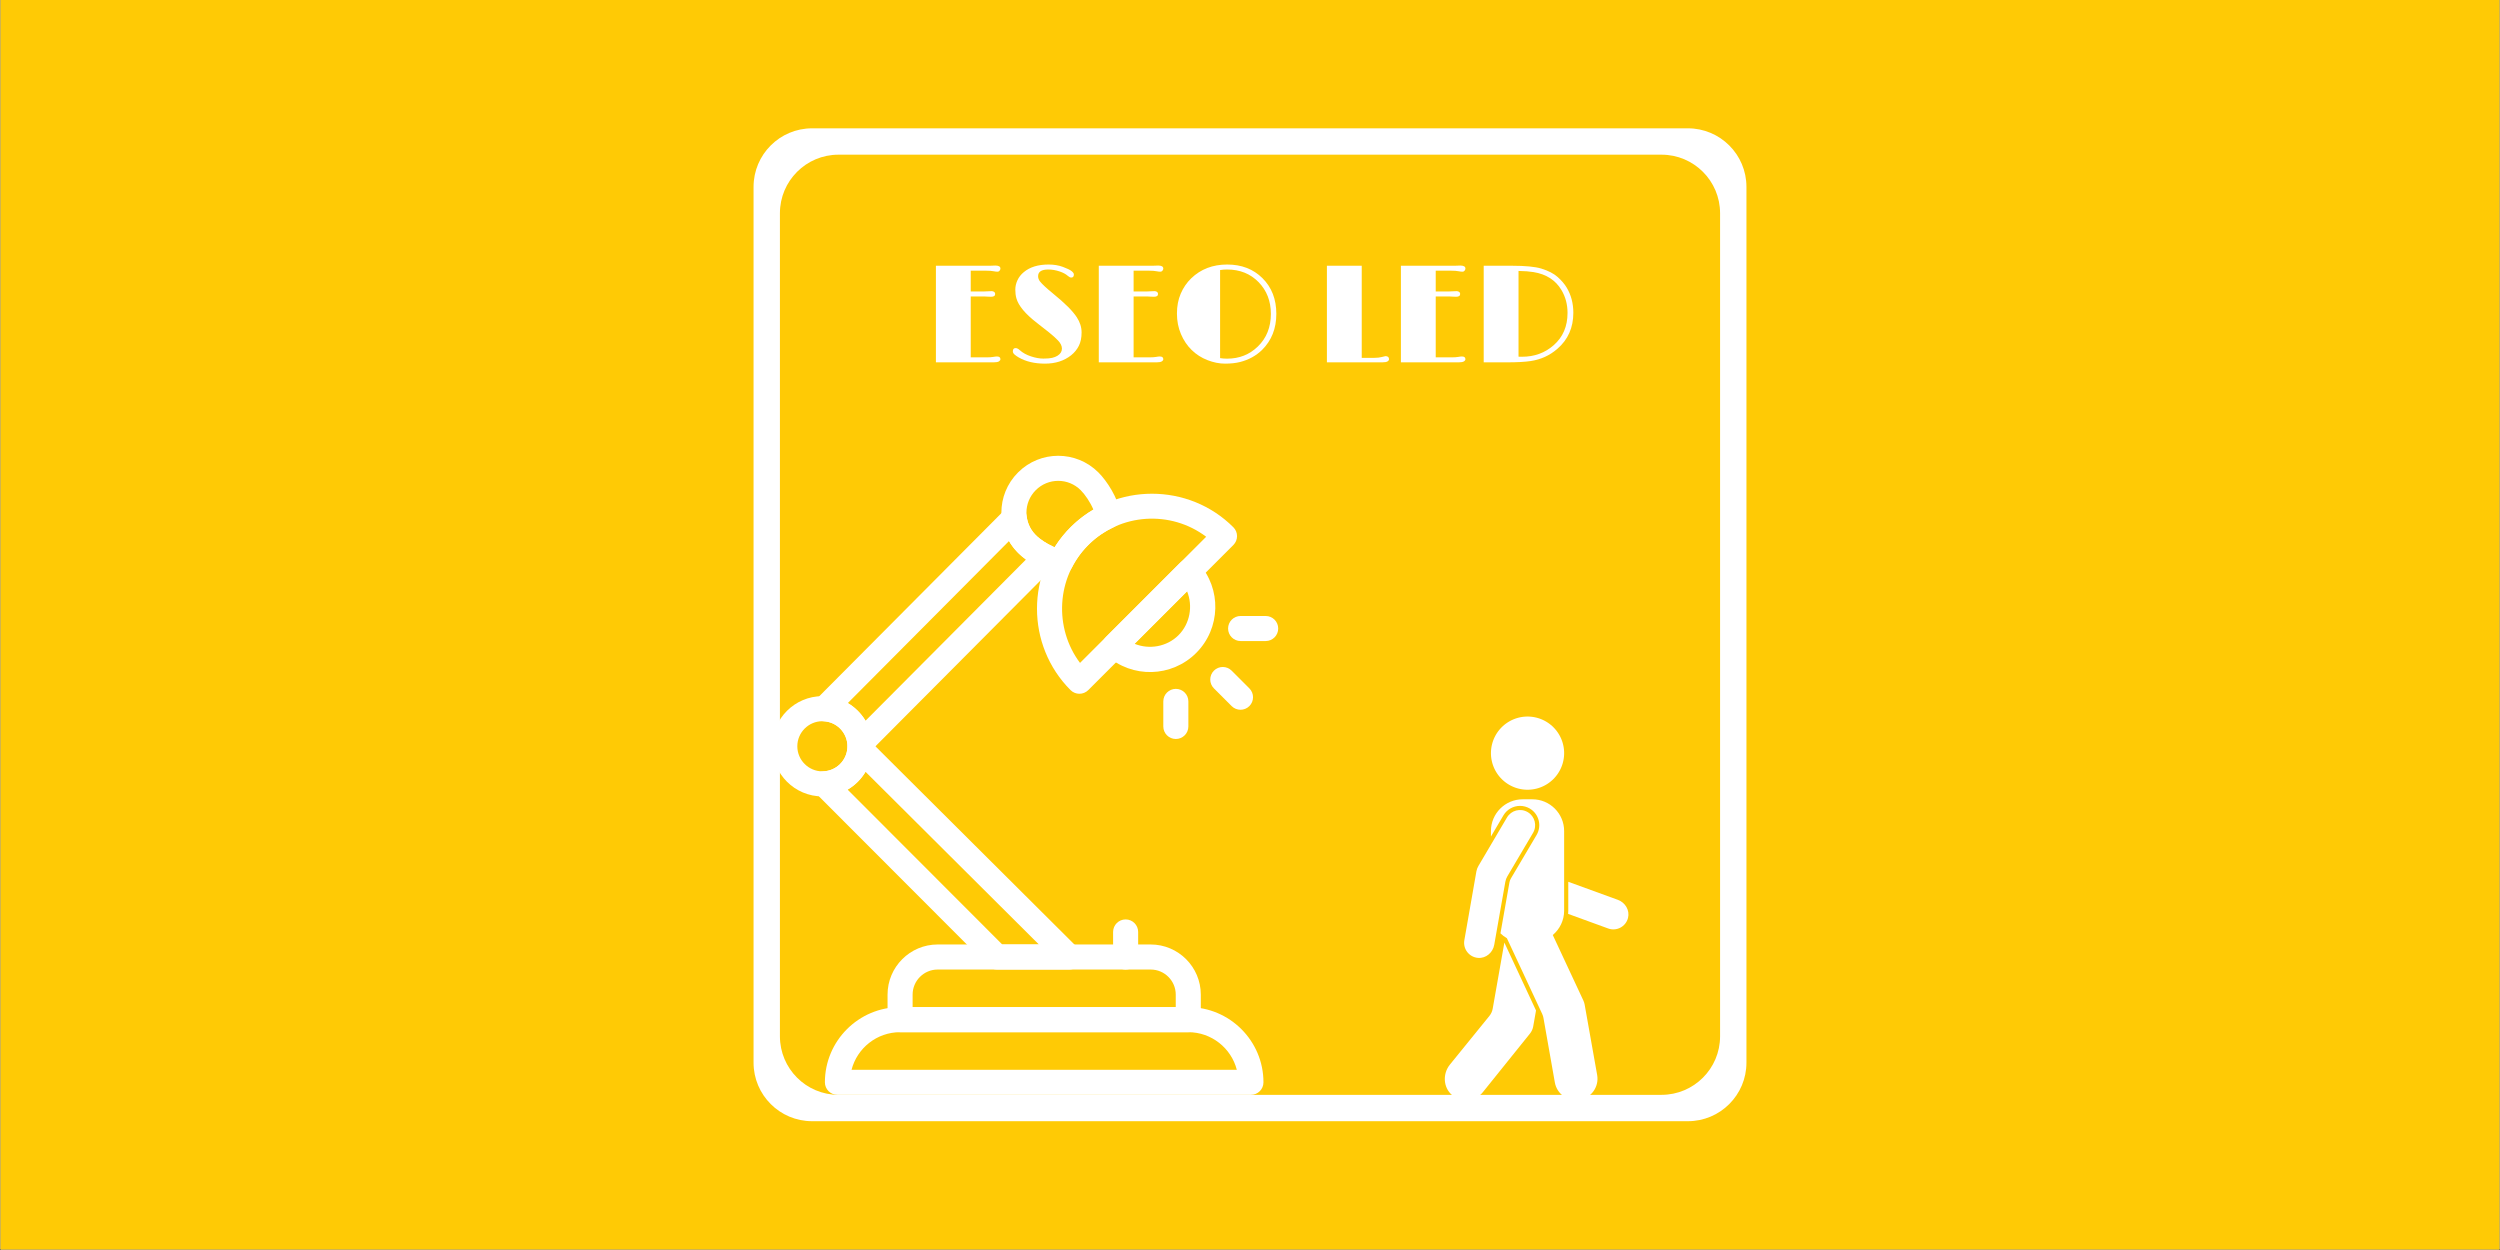 <svg xmlns="http://www.w3.org/2000/svg" xmlns:xlink="http://www.w3.org/1999/xlink" width="6912" zoomAndPan="magnify" viewBox="0 0 5184 2592" height="3456" preserveAspectRatio="xMidYMid meet" version="1.0"><rect x="0" y="0" width="5184" height="2592" fill="#333333" stroke="none"/><defs><g/><clipPath id="f2d99a98cc"><path d="M 1562.57 266.074 L 3621.43 266.074 L 3621.43 2324.93 L 1562.57 2324.93 Z M 1562.57 266.074 " clip-rule="nonzero"/></clipPath><clipPath id="af997898c8"><path d="M 1684.023 266.074 L 3499.973 266.074 C 3567.051 266.074 3621.426 320.449 3621.426 387.527 L 3621.426 2203.477 C 3621.426 2270.551 3567.051 2324.93 3499.973 2324.93 L 1684.023 2324.93 C 1616.949 2324.93 1562.57 2270.551 1562.57 2203.477 L 1562.57 387.527 C 1562.57 320.449 1616.949 266.074 1684.023 266.074 Z M 1684.023 266.074 " clip-rule="nonzero"/></clipPath><clipPath id="afd29919b6"><path d="M 1617.242 320.742 L 3566.758 320.742 L 3566.758 2270.258 L 1617.242 2270.258 Z M 1617.242 320.742 " clip-rule="nonzero"/></clipPath><clipPath id="363f338ab1"><path d="M 1738.695 320.742 L 3445.305 320.742 C 3512.383 320.742 3566.758 375.121 3566.758 442.195 L 3566.758 2148.805 C 3566.758 2215.883 3512.383 2270.258 3445.305 2270.258 L 1738.695 2270.258 C 1671.617 2270.258 1617.242 2215.883 1617.242 2148.805 L 1617.242 442.195 C 1617.242 375.121 1671.617 320.742 1738.695 320.742 Z M 1738.695 320.742 " clip-rule="nonzero"/></clipPath><clipPath id="ab7018716a"><path d="M 1710 2088 L 2620 2088 L 2620 2270.438 L 1710 2270.438 Z M 1710 2088 " clip-rule="nonzero"/></clipPath><clipPath id="3d478acb42"><path d="M 3091 1485.742 L 3244 1485.742 L 3244 1638 L 3091 1638 Z M 3091 1485.742 " clip-rule="nonzero"/></clipPath></defs><path fill="#ffffff" d="M 1 0 L 5183 0 L 5183 2591 L 1 2591 Z M 1 0 " fill-opacity="1" fill-rule="nonzero"/><path fill="#ffca05" d="M 1 0 L 5183 0 L 5183 2591 L 1 2591 Z M 1 0 " fill-opacity="1" fill-rule="nonzero"/><g clip-path="url(#f2d99a98cc)"><g clip-path="url(#af997898c8)"><path fill="#ffffff" d="M 1562.57 266.074 L 3621.426 266.074 L 3621.426 2324.93 L 1562.57 2324.93 Z M 1562.57 266.074 " fill-opacity="1" fill-rule="nonzero"/></g></g><g clip-path="url(#afd29919b6)"><g clip-path="url(#363f338ab1)"><path fill="#ffca05" d="M 1617.242 320.742 L 3566.758 320.742 L 3566.758 2270.258 L 1617.242 2270.258 Z M 1617.242 320.742 " fill-opacity="1" fill-rule="nonzero"/></g></g><g clip-path="url(#ab7018716a)"><path fill="#ffffff" d="M 2593.922 2270.262 L 1736.496 2270.262 C 1722.148 2270.262 1710.512 2258.629 1710.512 2244.277 C 1710.512 2158.316 1780.449 2088.383 1866.41 2088.383 L 2464.008 2088.383 C 2549.969 2088.383 2619.906 2158.316 2619.906 2244.277 C 2619.906 2258.629 2608.273 2270.262 2593.922 2270.262 Z M 1765.77 2218.297 L 2564.652 2218.297 C 2553.09 2173.52 2512.352 2140.348 2464.012 2140.348 L 1866.41 2140.348 C 1818.07 2140.348 1777.332 2173.52 1765.77 2218.297 Z M 1765.77 2218.297 " fill-opacity="1" fill-rule="nonzero"/></g><path fill="#ffffff" d="M 2553.934 1464.16 L 2517.188 1427.414 C 2507.043 1417.266 2507.043 1400.816 2517.188 1390.668 C 2527.344 1380.523 2543.789 1380.527 2553.938 1390.668 L 2590.68 1427.414 C 2600.828 1437.562 2600.828 1454.012 2590.68 1464.16 C 2580.527 1474.309 2564.086 1474.305 2553.934 1464.16 Z M 2553.934 1464.16 " fill-opacity="1" fill-rule="nonzero"/><path fill="#ffffff" d="M 2624.5 1329.27 L 2572.535 1329.27 C 2558.188 1329.27 2546.555 1317.637 2546.555 1303.285 C 2546.555 1288.938 2558.188 1277.305 2572.535 1277.305 L 2624.5 1277.305 C 2638.852 1277.305 2650.484 1288.938 2650.484 1303.285 C 2650.484 1317.633 2638.848 1329.27 2624.5 1329.27 Z M 2624.5 1329.27 " fill-opacity="1" fill-rule="nonzero"/><path fill="#ffffff" d="M 2438.215 1532.371 C 2423.867 1532.371 2412.23 1520.742 2412.23 1506.391 L 2412.23 1454.426 C 2412.23 1440.078 2423.867 1428.441 2438.215 1428.441 C 2452.562 1428.441 2464.195 1440.078 2464.195 1454.426 L 2464.195 1506.391 C 2464.195 1520.738 2452.562 1532.371 2438.215 1532.371 Z M 2438.215 1532.371 " fill-opacity="1" fill-rule="nonzero"/><path fill="#ffffff" d="M 2217.148 2010.434 L 2067.484 2010.434 C 2060.59 2010.434 2053.977 2007.691 2049.102 2002.812 L 1690.508 1643.711 C 1683.234 1636.43 1680.945 1625.543 1684.672 1615.949 C 1688.398 1606.355 1697.43 1599.863 1707.711 1599.398 C 1734.34 1598.184 1755.594 1577.207 1757.148 1550.602 C 1757.746 1540.395 1764.27 1531.484 1773.824 1527.84 C 1783.383 1524.191 1794.176 1526.492 1801.422 1533.707 L 2235.484 1966.043 C 2242.938 1973.469 2245.18 1984.648 2241.16 1994.371 C 2237.148 2004.094 2227.668 2010.434 2217.148 2010.434 Z M 2078.262 1958.469 L 2154.246 1958.469 L 1794.809 1600.465 C 1785.789 1615.742 1772.965 1628.477 1757.625 1637.387 Z M 2078.262 1958.469 " fill-opacity="1" fill-rule="nonzero"/><path fill="#ffffff" d="M 2464.008 2140.348 L 1866.41 2140.348 C 1852.062 2140.348 1840.426 2128.715 1840.426 2114.367 L 1840.426 2062.402 C 1840.426 2005.094 1887.051 1958.469 1944.355 1958.469 L 2386.062 1958.469 C 2443.367 1958.469 2489.992 2005.094 2489.992 2062.402 L 2489.992 2114.367 C 2489.992 2128.715 2478.359 2140.348 2464.008 2140.348 Z M 1892.391 2088.383 L 2438.027 2088.383 L 2438.027 2062.402 C 2438.027 2033.746 2414.715 2010.434 2386.062 2010.434 L 1944.355 2010.434 C 1915.703 2010.434 1892.391 2033.746 1892.391 2062.402 Z M 1892.391 2088.383 " fill-opacity="1" fill-rule="nonzero"/><path fill="#ffffff" d="M 2334.098 2010.434 C 2319.75 2010.434 2308.113 1998.805 2308.113 1984.453 L 2308.113 1932.488 C 2308.113 1918.141 2319.75 1906.504 2334.098 1906.504 C 2348.445 1906.504 2360.078 1918.141 2360.078 1932.488 L 2360.078 1984.453 C 2360.078 1998.805 2348.445 2010.434 2334.098 2010.434 Z M 2334.098 2010.434 " fill-opacity="1" fill-rule="nonzero"/><path fill="#ffffff" d="M 1705.289 1651.426 C 1647.98 1651.426 1601.359 1604.801 1601.359 1547.496 C 1601.359 1490.188 1647.98 1443.562 1705.289 1443.562 C 1762.594 1443.562 1809.219 1490.188 1809.219 1547.496 C 1809.219 1604.801 1762.594 1651.426 1705.289 1651.426 Z M 1705.289 1495.531 C 1676.633 1495.531 1653.324 1518.84 1653.324 1547.496 C 1653.324 1576.148 1676.633 1599.461 1705.289 1599.461 C 1733.941 1599.461 1757.254 1576.148 1757.254 1547.496 C 1757.254 1518.84 1733.945 1495.531 1705.289 1495.531 Z M 1705.289 1495.531 " fill-opacity="1" fill-rule="nonzero"/><path fill="#ffffff" d="M 1783.098 1569.039 C 1769.34 1569.039 1757.938 1558.281 1757.164 1544.516 C 1755.68 1518.086 1734.629 1497.066 1708.203 1495.621 C 1697.98 1495.059 1689.043 1488.547 1685.371 1478.988 C 1681.699 1469.43 1683.988 1458.609 1691.207 1451.348 L 2084.754 1055.824 C 2091.77 1048.77 2102.195 1046.34 2111.613 1049.578 C 2121.027 1052.812 2127.762 1061.133 2128.965 1071.012 C 2130.895 1086.84 2138.34 1101.379 2151.195 1112.781 C 2157.375 1118.445 2168.395 1126.027 2180.355 1131.758 C 2196.465 1139.469 2200.184 1160.832 2187.555 1173.523 L 1801.516 1561.387 C 1796.551 1566.375 1789.887 1569.039 1783.098 1569.039 Z M 1758.02 1457.871 C 1773.156 1466.773 1785.82 1479.402 1794.762 1494.512 L 2127.398 1160.293 C 2112.805 1149.488 2101.352 1137.578 2092.285 1121.926 Z M 1758.02 1457.871 " fill-opacity="1" fill-rule="nonzero"/><path fill="#ffffff" d="M 2294.082 1358.68 C 2283.062 1348.73 2282.59 1331.555 2293.121 1321.02 L 2447.543 1166.598 C 2457.922 1156.219 2475.129 1156.402 2485.203 1167.562 C 2533.512 1221.09 2531.422 1302.949 2480.449 1353.922 C 2429.637 1404.73 2347.789 1407.148 2294.082 1358.68 Z M 2352.645 1334.984 C 2382.98 1347.367 2419.617 1341.262 2443.703 1317.176 C 2467.789 1293.094 2473.879 1256.461 2461.512 1226.121 Z M 2352.645 1334.984 " fill-opacity="1" fill-rule="nonzero"/><path fill="#ffffff" d="M 2194.527 1191.059 C 2165.953 1185.688 2132.387 1167.707 2111.004 1146.324 C 2064.953 1100.266 2064.941 1025.723 2111.004 979.664 C 2157.062 933.609 2231.602 933.602 2277.664 979.664 C 2295.605 997.605 2317.766 1031.902 2324.008 1064.801 C 2326.227 1076.5 2320.215 1088.211 2309.414 1093.219 C 2272.812 1110.199 2241.773 1139.184 2222.523 1177.254 C 2217.238 1187.688 2205.746 1193.184 2194.527 1191.059 Z M 2147.75 1016.41 C 2122.004 1042.148 2121.996 1083.824 2147.75 1109.574 C 2157.574 1119.402 2172.559 1128.812 2186.938 1134.699 C 2207.031 1102.688 2234.613 1075.867 2267.281 1056.691 C 2260.645 1041.168 2250.078 1025.57 2240.914 1016.41 C 2215.168 990.66 2173.5 990.66 2147.75 1016.41 Z M 2147.75 1016.41 " fill-opacity="1" fill-rule="nonzero"/><path fill="#ffffff" d="M 2219.883 1431.004 C 2127.109 1338.23 2127.121 1186.117 2219.883 1093.359 C 2312.66 1000.586 2464.766 1000.605 2557.523 1093.359 C 2567.672 1103.508 2567.672 1119.957 2557.523 1130.105 L 2256.629 1431.004 C 2246.477 1441.152 2230.031 1441.152 2219.883 1431.004 Z M 2256.629 1130.105 C 2189.113 1197.625 2185.852 1303.316 2239.539 1374.605 L 2501.133 1113.008 C 2427.887 1057.727 2323.117 1063.613 2256.629 1130.105 Z M 2256.629 1130.105 " fill-opacity="1" fill-rule="nonzero"/><g clip-path="url(#3d478acb42)"><path fill="#ffffff" d="M 3243.402 1561.703 C 3243.402 1562.945 3243.371 1564.188 3243.309 1565.43 C 3243.25 1566.668 3243.156 1567.906 3243.035 1569.145 C 3242.914 1570.379 3242.762 1571.609 3242.578 1572.84 C 3242.398 1574.07 3242.184 1575.293 3241.941 1576.512 C 3241.699 1577.727 3241.43 1578.941 3241.125 1580.145 C 3240.824 1581.348 3240.492 1582.547 3240.133 1583.734 C 3239.773 1584.922 3239.383 1586.102 3238.965 1587.273 C 3238.547 1588.441 3238.098 1589.598 3237.625 1590.746 C 3237.148 1591.895 3236.645 1593.031 3236.113 1594.152 C 3235.582 1595.273 3235.023 1596.383 3234.438 1597.48 C 3233.855 1598.574 3233.242 1599.656 3232.602 1600.723 C 3231.965 1601.785 3231.301 1602.836 3230.609 1603.867 C 3229.922 1604.902 3229.207 1605.914 3228.465 1606.914 C 3227.727 1607.91 3226.961 1608.891 3226.172 1609.852 C 3225.387 1610.809 3224.574 1611.75 3223.742 1612.672 C 3222.906 1613.59 3222.051 1614.488 3221.172 1615.367 C 3220.293 1616.246 3219.395 1617.102 3218.473 1617.938 C 3217.555 1618.77 3216.613 1619.582 3215.652 1620.371 C 3214.695 1621.156 3213.715 1621.922 3212.719 1622.66 C 3211.719 1623.402 3210.703 1624.117 3209.672 1624.809 C 3208.641 1625.496 3207.59 1626.16 3206.523 1626.801 C 3205.461 1627.438 3204.379 1628.051 3203.285 1628.637 C 3202.188 1629.223 3201.078 1629.781 3199.957 1630.309 C 3198.832 1630.84 3197.699 1631.344 3196.551 1631.82 C 3195.402 1632.297 3194.246 1632.742 3193.074 1633.16 C 3191.906 1633.578 3190.727 1633.969 3189.539 1634.328 C 3188.352 1634.691 3187.152 1635.02 3185.949 1635.324 C 3184.742 1635.625 3183.531 1635.895 3182.312 1636.137 C 3181.094 1636.383 3179.871 1636.594 3178.645 1636.777 C 3177.414 1636.957 3176.184 1637.109 3174.945 1637.23 C 3173.711 1637.352 3172.473 1637.445 3171.23 1637.504 C 3169.992 1637.566 3168.75 1637.598 3167.508 1637.598 C 3166.266 1637.598 3165.023 1637.566 3163.785 1637.504 C 3162.543 1637.445 3161.305 1637.352 3160.07 1637.23 C 3158.832 1637.109 3157.602 1636.957 3156.371 1636.777 C 3155.145 1636.594 3153.922 1636.383 3152.703 1636.137 C 3151.484 1635.895 3150.273 1635.625 3149.066 1635.324 C 3147.863 1635.02 3146.664 1634.691 3145.477 1634.328 C 3144.289 1633.969 3143.109 1633.578 3141.941 1633.16 C 3140.77 1632.742 3139.613 1632.297 3138.465 1631.82 C 3137.316 1631.344 3136.184 1630.84 3135.059 1630.309 C 3133.938 1629.781 3132.828 1629.223 3131.73 1628.637 C 3130.637 1628.051 3129.555 1627.438 3128.492 1626.801 C 3127.426 1626.16 3126.375 1625.496 3125.344 1624.809 C 3124.312 1624.117 3123.297 1623.402 3122.297 1622.66 C 3121.301 1621.922 3120.32 1621.156 3119.363 1620.371 C 3118.402 1619.582 3117.461 1618.77 3116.543 1617.938 C 3115.621 1617.102 3114.723 1616.246 3113.844 1615.367 C 3112.965 1614.488 3112.109 1613.59 3111.273 1612.672 C 3110.441 1611.75 3109.629 1610.809 3108.844 1609.852 C 3108.055 1608.891 3107.289 1607.91 3106.551 1606.914 C 3105.809 1605.914 3105.094 1604.902 3104.406 1603.867 C 3103.715 1602.836 3103.051 1601.785 3102.414 1600.723 C 3101.773 1599.656 3101.16 1598.574 3100.578 1597.48 C 3099.992 1596.383 3099.434 1595.273 3098.902 1594.152 C 3098.371 1593.031 3097.867 1591.895 3097.391 1590.746 C 3096.918 1589.598 3096.469 1588.441 3096.051 1587.273 C 3095.633 1586.102 3095.242 1584.922 3094.883 1583.734 C 3094.523 1582.547 3094.191 1581.348 3093.891 1580.145 C 3093.586 1578.941 3093.316 1577.727 3093.074 1576.512 C 3092.832 1575.293 3092.617 1574.07 3092.438 1572.84 C 3092.254 1571.609 3092.102 1570.379 3091.98 1569.145 C 3091.859 1567.906 3091.766 1566.668 3091.707 1565.43 C 3091.645 1564.188 3091.613 1562.945 3091.613 1561.703 C 3091.613 1560.461 3091.645 1559.223 3091.707 1557.98 C 3091.766 1556.738 3091.859 1555.5 3091.98 1554.266 C 3092.102 1553.027 3092.254 1551.797 3092.438 1550.57 C 3092.617 1549.34 3092.832 1548.117 3093.074 1546.898 C 3093.316 1545.68 3093.586 1544.469 3093.891 1543.266 C 3094.191 1542.059 3094.523 1540.863 3094.883 1539.672 C 3095.242 1538.484 3095.633 1537.305 3096.051 1536.137 C 3096.469 1534.969 3096.918 1533.809 3097.391 1532.66 C 3097.867 1531.516 3098.371 1530.379 3098.902 1529.254 C 3099.434 1528.133 3099.992 1527.023 3100.578 1525.93 C 3101.16 1524.832 3101.773 1523.754 3102.414 1522.688 C 3103.051 1521.621 3103.715 1520.574 3104.406 1519.539 C 3105.094 1518.508 3105.809 1517.492 3106.551 1516.496 C 3107.289 1515.496 3108.055 1514.52 3108.844 1513.559 C 3109.629 1512.598 3110.441 1511.656 3111.273 1510.738 C 3112.109 1509.816 3112.965 1508.918 3113.844 1508.039 C 3114.723 1507.16 3115.621 1506.305 3116.543 1505.473 C 3117.461 1504.637 3118.402 1503.828 3119.363 1503.039 C 3120.32 1502.25 3121.301 1501.488 3122.297 1500.746 C 3123.297 1500.008 3124.312 1499.293 3125.344 1498.602 C 3126.375 1497.91 3127.426 1497.246 3128.492 1496.609 C 3129.555 1495.969 3130.637 1495.359 3131.73 1494.773 C 3132.828 1494.188 3133.938 1493.629 3135.059 1493.098 C 3136.184 1492.566 3137.316 1492.062 3138.465 1491.59 C 3139.613 1491.113 3140.77 1490.668 3141.941 1490.246 C 3143.109 1489.828 3144.289 1489.441 3145.477 1489.078 C 3146.664 1488.719 3147.863 1488.387 3149.066 1488.086 C 3150.273 1487.785 3151.484 1487.512 3152.703 1487.27 C 3153.922 1487.027 3155.145 1486.816 3156.371 1486.633 C 3157.602 1486.449 3158.832 1486.297 3160.07 1486.176 C 3161.305 1486.055 3162.543 1485.965 3163.785 1485.902 C 3165.023 1485.844 3166.266 1485.812 3167.508 1485.812 C 3168.75 1485.812 3169.992 1485.844 3171.23 1485.902 C 3172.473 1485.965 3173.711 1486.055 3174.945 1486.176 C 3176.184 1486.297 3177.414 1486.449 3178.645 1486.633 C 3179.871 1486.816 3181.094 1487.027 3182.312 1487.27 C 3183.531 1487.512 3184.742 1487.785 3185.949 1488.086 C 3187.152 1488.387 3188.352 1488.719 3189.539 1489.078 C 3190.727 1489.441 3191.906 1489.828 3193.074 1490.246 C 3194.246 1490.668 3195.402 1491.113 3196.551 1491.59 C 3197.699 1492.062 3198.832 1492.566 3199.957 1493.098 C 3201.078 1493.629 3202.188 1494.188 3203.285 1494.773 C 3204.379 1495.359 3205.461 1495.969 3206.523 1496.609 C 3207.59 1497.246 3208.641 1497.91 3209.672 1498.602 C 3210.703 1499.293 3211.719 1500.008 3212.719 1500.746 C 3213.715 1501.488 3214.695 1502.25 3215.652 1503.039 C 3216.613 1503.828 3217.555 1504.637 3218.473 1505.473 C 3219.395 1506.305 3220.293 1507.16 3221.172 1508.039 C 3222.051 1508.918 3222.906 1509.816 3223.742 1510.738 C 3224.574 1511.656 3225.387 1512.598 3226.172 1513.559 C 3226.961 1514.52 3227.727 1515.496 3228.465 1516.496 C 3229.207 1517.492 3229.922 1518.508 3230.609 1519.539 C 3231.301 1520.574 3231.965 1521.621 3232.602 1522.688 C 3233.242 1523.754 3233.855 1524.832 3234.438 1525.93 C 3235.023 1527.023 3235.582 1528.133 3236.113 1529.254 C 3236.645 1530.379 3237.148 1531.516 3237.625 1532.66 C 3238.098 1533.809 3238.547 1534.969 3238.965 1536.137 C 3239.383 1537.305 3239.773 1538.484 3240.133 1539.672 C 3240.492 1540.863 3240.824 1542.059 3241.125 1543.266 C 3241.43 1544.469 3241.699 1545.68 3241.941 1546.898 C 3242.184 1548.117 3242.398 1549.34 3242.578 1550.566 C 3242.762 1551.797 3242.914 1553.027 3243.035 1554.266 C 3243.156 1555.5 3243.25 1556.738 3243.309 1557.98 C 3243.371 1559.223 3243.402 1560.461 3243.402 1561.703 Z M 3243.402 1561.703 " fill-opacity="1" fill-rule="nonzero"/></g><path fill="#ffffff" d="M 3119.438 1954.523 L 3095.258 2091.609 C 3094.281 2097.137 3091.914 2102.324 3088.379 2106.68 L 3006.594 2207.457 C 2991.223 2226.395 2992.41 2254.754 3010.883 2270.688 C 3029.992 2287.172 3058.801 2284.504 3074.594 2265.047 L 3172.492 2143.289 C 3175.977 2138.957 3178.309 2133.812 3179.273 2128.336 L 3185.09 2095.363 Z M 3119.438 1954.523 " fill-opacity="1" fill-rule="nonzero"/><path fill="#ffffff" d="M 3354.891 1865.922 L 3251.98 1828.469 L 3251.98 1888.375 C 3251.98 1890.609 3251.848 1892.824 3251.652 1895.027 L 3334.711 1925.297 C 3351.934 1931.566 3371.086 1921.797 3375.805 1903.617 C 3379.918 1887.77 3370.273 1871.523 3354.891 1865.922 Z M 3354.891 1865.922 " fill-opacity="1" fill-rule="nonzero"/><path fill="#ffffff" d="M 3311.875 2229.109 L 3285.906 2083.004 C 3285.402 2080.176 3284.531 2077.426 3283.316 2074.824 L 3219.859 1938.852 C 3234.238 1926.742 3243.402 1908.629 3243.402 1888.375 L 3243.402 1723.324 C 3243.402 1686.895 3213.836 1657.395 3177.406 1657.395 L 3157.609 1657.395 C 3121.113 1657.395 3091.613 1686.895 3091.613 1723.324 L 3091.613 1734.656 L 3117.52 1690.703 C 3124.684 1678.59 3137.867 1671.07 3151.945 1671.07 C 3159.059 1671.07 3166.074 1672.992 3172.227 1676.625 C 3191.176 1687.816 3197.504 1712.344 3186.332 1731.301 L 3132.992 1821.57 C 3131.5 1824.105 3130.48 1826.859 3129.973 1829.754 L 3111.348 1935.363 C 3115.344 1939.289 3119.828 1942.719 3124.715 1945.539 L 3197.934 2102.605 C 3199.148 2105.215 3200.02 2107.973 3200.52 2110.812 L 3224.133 2244.59 C 3228.418 2268.82 3251.531 2284.984 3275.758 2280.703 C 3299.973 2276.422 3316.141 2253.328 3311.875 2229.109 Z M 3311.875 2229.109 " fill-opacity="1" fill-rule="nonzero"/><path fill="#ffffff" d="M 3167.863 1684.012 C 3152.953 1675.207 3133.727 1680.152 3124.914 1695.059 L 3065.539 1795.801 C 3063.527 1799.215 3062.145 1802.965 3061.461 1806.867 L 3036.469 1949.586 C 3033.285 1967.637 3046.23 1984.801 3064.953 1986.289 C 3081.273 1987.59 3095.602 1975.27 3098.441 1959.148 L 3121.52 1828.266 C 3122.207 1824.363 3123.594 1820.621 3125.609 1817.207 L 3178.941 1726.949 C 3187.73 1712.031 3182.773 1692.816 3167.863 1684.012 Z M 3167.863 1684.012 " fill-opacity="1" fill-rule="nonzero"/><g fill="#ffffff" fill-opacity="1"><g transform="translate(1918.074, 751.359)"><g><path d="M 149.188 -12.172 C 154 -12.172 156.406 -10.285 156.406 -6.516 C 156.406 -4.816 155.367 -3.305 153.297 -1.984 C 151.223 -0.66 147.633 0 142.531 0 L 22.641 0 L 22.641 -200.297 C 59.828 -200.297 97.008 -200.297 134.188 -200.297 L 145.797 -200.719 C 152.867 -200.719 156.406 -198.641 156.406 -194.484 C 156.406 -192.879 155.816 -191.391 154.641 -190.016 C 153.461 -188.648 152.117 -187.969 150.609 -187.969 C 148.148 -187.969 145.555 -188.254 142.828 -188.828 C 138.766 -189.672 133.195 -190.094 126.125 -190.094 L 94.844 -190.094 L 94.844 -146.922 L 120.594 -146.922 C 120.594 -146.922 126.398 -147.16 138.016 -147.641 C 140.086 -147.641 141.852 -147.141 143.312 -146.141 C 144.781 -145.148 145.516 -143.758 145.516 -141.969 C 145.516 -138.008 142.867 -136.031 137.578 -136.031 L 131.5 -136.172 C 128.383 -136.453 125.789 -136.594 123.719 -136.594 L 94.844 -136.594 L 94.844 -10.328 L 126.125 -10.328 C 133.102 -10.328 138.055 -10.613 140.984 -11.188 C 144.473 -11.844 147.207 -12.172 149.188 -12.172 Z M 149.188 -12.172 "/></g></g><g transform="translate(2087.362, 751.359)"><g><path d="M 25.047 -10.188 C 21.742 -12.07 18.891 -14.051 16.484 -16.125 C 14.078 -18.207 12.875 -20.43 12.875 -22.797 C 12.875 -27.316 14.812 -29.578 18.688 -29.578 C 21.227 -29.578 24.055 -28.16 27.172 -25.328 C 30.285 -22.504 33.773 -20.031 37.641 -17.906 C 41.516 -15.781 45.719 -13.961 50.25 -12.453 C 59.594 -9.336 68.227 -7.781 76.156 -7.781 C 84.082 -7.781 90.191 -8.301 94.484 -9.344 C 98.773 -10.383 102.383 -11.801 105.312 -13.594 C 111.539 -17.457 114.656 -22.41 114.656 -28.453 C 114.656 -34.016 111.961 -39.629 106.578 -45.297 C 102.055 -50.109 95.641 -55.863 87.328 -62.562 L 63.125 -81.531 C 38.875 -100.219 24.578 -117.297 20.234 -132.766 C 18.734 -138.148 17.984 -144.145 17.984 -150.75 C 17.984 -157.352 19.469 -163.863 22.438 -170.281 C 25.406 -176.695 29.816 -182.312 35.672 -187.125 C 48.223 -197.602 65.301 -202.844 86.906 -202.844 C 97.945 -202.844 107.852 -201.211 116.625 -197.953 C 125.406 -194.703 131.398 -191.801 134.609 -189.25 C 137.816 -186.695 139.422 -184.383 139.422 -182.312 C 139.422 -177.969 137.629 -175.797 134.047 -175.797 C 131.973 -175.797 129.754 -176.832 127.391 -178.906 C 125.035 -180.988 122.414 -182.805 119.531 -184.359 C 116.656 -185.922 113.379 -187.316 109.703 -188.547 C 101.773 -191.18 93.988 -192.5 86.344 -192.5 C 72.281 -192.5 65.25 -187.879 65.25 -178.641 C 65.25 -174.766 66.523 -171.176 69.078 -167.875 C 73.609 -162.113 82.453 -153.879 95.609 -143.172 C 108.773 -132.461 119.344 -123.098 127.312 -115.078 C 135.289 -107.055 141.359 -99.836 145.516 -93.422 C 152.117 -83.328 155.422 -72.828 155.422 -61.922 C 155.422 -51.023 153.508 -41.781 149.688 -34.188 C 145.863 -26.594 140.508 -20.055 133.625 -14.578 C 119.094 -3.066 101.066 2.688 79.547 2.688 C 58.035 2.688 39.867 -1.602 25.047 -10.188 Z M 25.047 -10.188 "/></g></g><g transform="translate(2255.8, 751.359)"><g><path d="M 149.188 -12.172 C 154 -12.172 156.406 -10.285 156.406 -6.516 C 156.406 -4.816 155.367 -3.305 153.297 -1.984 C 151.223 -0.66 147.633 0 142.531 0 L 22.641 0 L 22.641 -200.297 C 59.828 -200.297 97.008 -200.297 134.188 -200.297 L 145.797 -200.719 C 152.867 -200.719 156.406 -198.641 156.406 -194.484 C 156.406 -192.879 155.816 -191.391 154.641 -190.016 C 153.461 -188.648 152.117 -187.969 150.609 -187.969 C 148.148 -187.969 145.555 -188.254 142.828 -188.828 C 138.766 -189.672 133.195 -190.094 126.125 -190.094 L 94.844 -190.094 L 94.844 -146.922 L 120.594 -146.922 C 120.594 -146.922 126.398 -147.16 138.016 -147.641 C 140.086 -147.641 141.852 -147.141 143.312 -146.141 C 144.781 -145.148 145.516 -143.758 145.516 -141.969 C 145.516 -138.008 142.867 -136.031 137.578 -136.031 L 131.5 -136.172 C 128.383 -136.453 125.789 -136.594 123.719 -136.594 L 94.844 -136.594 L 94.844 -10.328 L 126.125 -10.328 C 133.102 -10.328 138.055 -10.613 140.984 -11.188 C 144.473 -11.844 147.207 -12.172 149.188 -12.172 Z M 149.188 -12.172 "/></g></g><g transform="translate(2425.087, 751.359)"><g><path d="M 46 -25.547 C 36.656 -34.648 29.223 -45.691 23.703 -58.672 C 18.18 -71.648 15.422 -85.805 15.422 -101.141 C 15.422 -116.473 18.039 -130.25 23.281 -142.469 C 28.52 -154.688 35.766 -165.281 45.016 -174.25 C 64.828 -193.312 89.691 -202.844 119.609 -202.844 C 149.336 -202.844 173.68 -193.453 192.641 -174.672 C 211.891 -155.609 221.516 -130.883 221.516 -100.5 C 221.516 -70.207 211.656 -45.297 191.938 -25.766 C 179.57 -13.68 164.379 -5.328 146.359 -0.703 C 137.391 1.555 126.984 2.688 115.141 2.688 C 103.305 2.688 91.16 0.258 78.703 -4.594 C 66.242 -9.457 55.344 -16.441 46 -25.547 Z M 119.469 -192.5 C 114.281 -192.5 109.422 -192.125 104.891 -191.375 L 104.891 -8.781 C 109.223 -8.02 114.082 -7.641 119.469 -7.641 C 144.664 -7.641 165.895 -16.039 183.156 -32.844 C 201.188 -50.301 210.203 -72.852 210.203 -100.5 C 210.203 -126.82 201.754 -148.711 184.859 -166.172 C 167.773 -183.723 145.977 -192.5 119.469 -192.5 Z M 119.469 -192.5 "/></g></g><g transform="translate(2661.891, 751.359)"><g/></g><g transform="translate(2726.435, 751.359)"><g><path d="M 146.359 -12.875 C 151.359 -12.875 153.859 -10.754 153.859 -6.516 C 153.859 -4.816 152.844 -3.305 150.812 -1.984 C 148.789 -0.66 145.18 0 139.984 0 L 25.047 0 L 25.047 -200.297 L 97.25 -200.297 L 97.25 -9.344 L 123.719 -9.344 C 129.656 -9.344 134.77 -9.93 139.062 -11.109 C 143.363 -12.285 145.797 -12.875 146.359 -12.875 Z M 146.359 -12.875 "/></g></g><g transform="translate(2882.276, 751.359)"><g><path d="M 149.188 -12.172 C 154 -12.172 156.406 -10.285 156.406 -6.516 C 156.406 -4.816 155.367 -3.305 153.297 -1.984 C 151.223 -0.66 147.633 0 142.531 0 L 22.641 0 L 22.641 -200.297 C 59.828 -200.297 97.008 -200.297 134.188 -200.297 L 145.797 -200.719 C 152.867 -200.719 156.406 -198.641 156.406 -194.484 C 156.406 -192.879 155.816 -191.391 154.641 -190.016 C 153.461 -188.648 152.117 -187.969 150.609 -187.969 C 148.148 -187.969 145.555 -188.254 142.828 -188.828 C 138.766 -189.672 133.195 -190.094 126.125 -190.094 L 94.844 -190.094 L 94.844 -146.922 L 120.594 -146.922 C 120.594 -146.922 126.398 -147.16 138.016 -147.641 C 140.086 -147.641 141.852 -147.141 143.312 -146.141 C 144.781 -145.148 145.516 -143.758 145.516 -141.969 C 145.516 -138.008 142.867 -136.031 137.578 -136.031 L 131.5 -136.172 C 128.383 -136.453 125.789 -136.594 123.719 -136.594 L 94.844 -136.594 L 94.844 -10.328 L 126.125 -10.328 C 133.102 -10.328 138.055 -10.613 140.984 -11.188 C 144.473 -11.844 147.207 -12.172 149.188 -12.172 Z M 149.188 -12.172 "/></g></g><g transform="translate(3051.563, 751.359)"><g><path d="M 25.047 -200.297 L 83.938 -200.297 C 111.395 -200.297 131.539 -198.359 144.375 -194.484 C 159 -189.953 170.297 -184.145 178.266 -177.062 C 186.242 -169.988 192.5 -162.68 197.031 -155.141 C 206.281 -139.754 210.906 -122.297 210.906 -102.766 C 210.906 -72.004 199.863 -47.094 177.781 -28.031 C 162.113 -14.344 143.664 -5.895 122.438 -2.688 C 110.645 -0.895 94.129 0 72.891 0 L 25.047 0 Z M 97.25 -11.75 C 98.758 -11.656 100.125 -11.609 101.344 -11.609 L 104.609 -11.609 C 130.18 -11.609 152.023 -19.582 170.141 -35.531 C 189.297 -52.32 198.875 -74.641 198.875 -102.484 C 198.875 -120.035 194.676 -135.844 186.281 -149.906 C 174.102 -170.375 154.852 -182.781 128.531 -187.125 C 119.938 -188.539 109.508 -189.344 97.25 -189.531 Z M 97.25 -11.75 "/></g></g></g></svg>